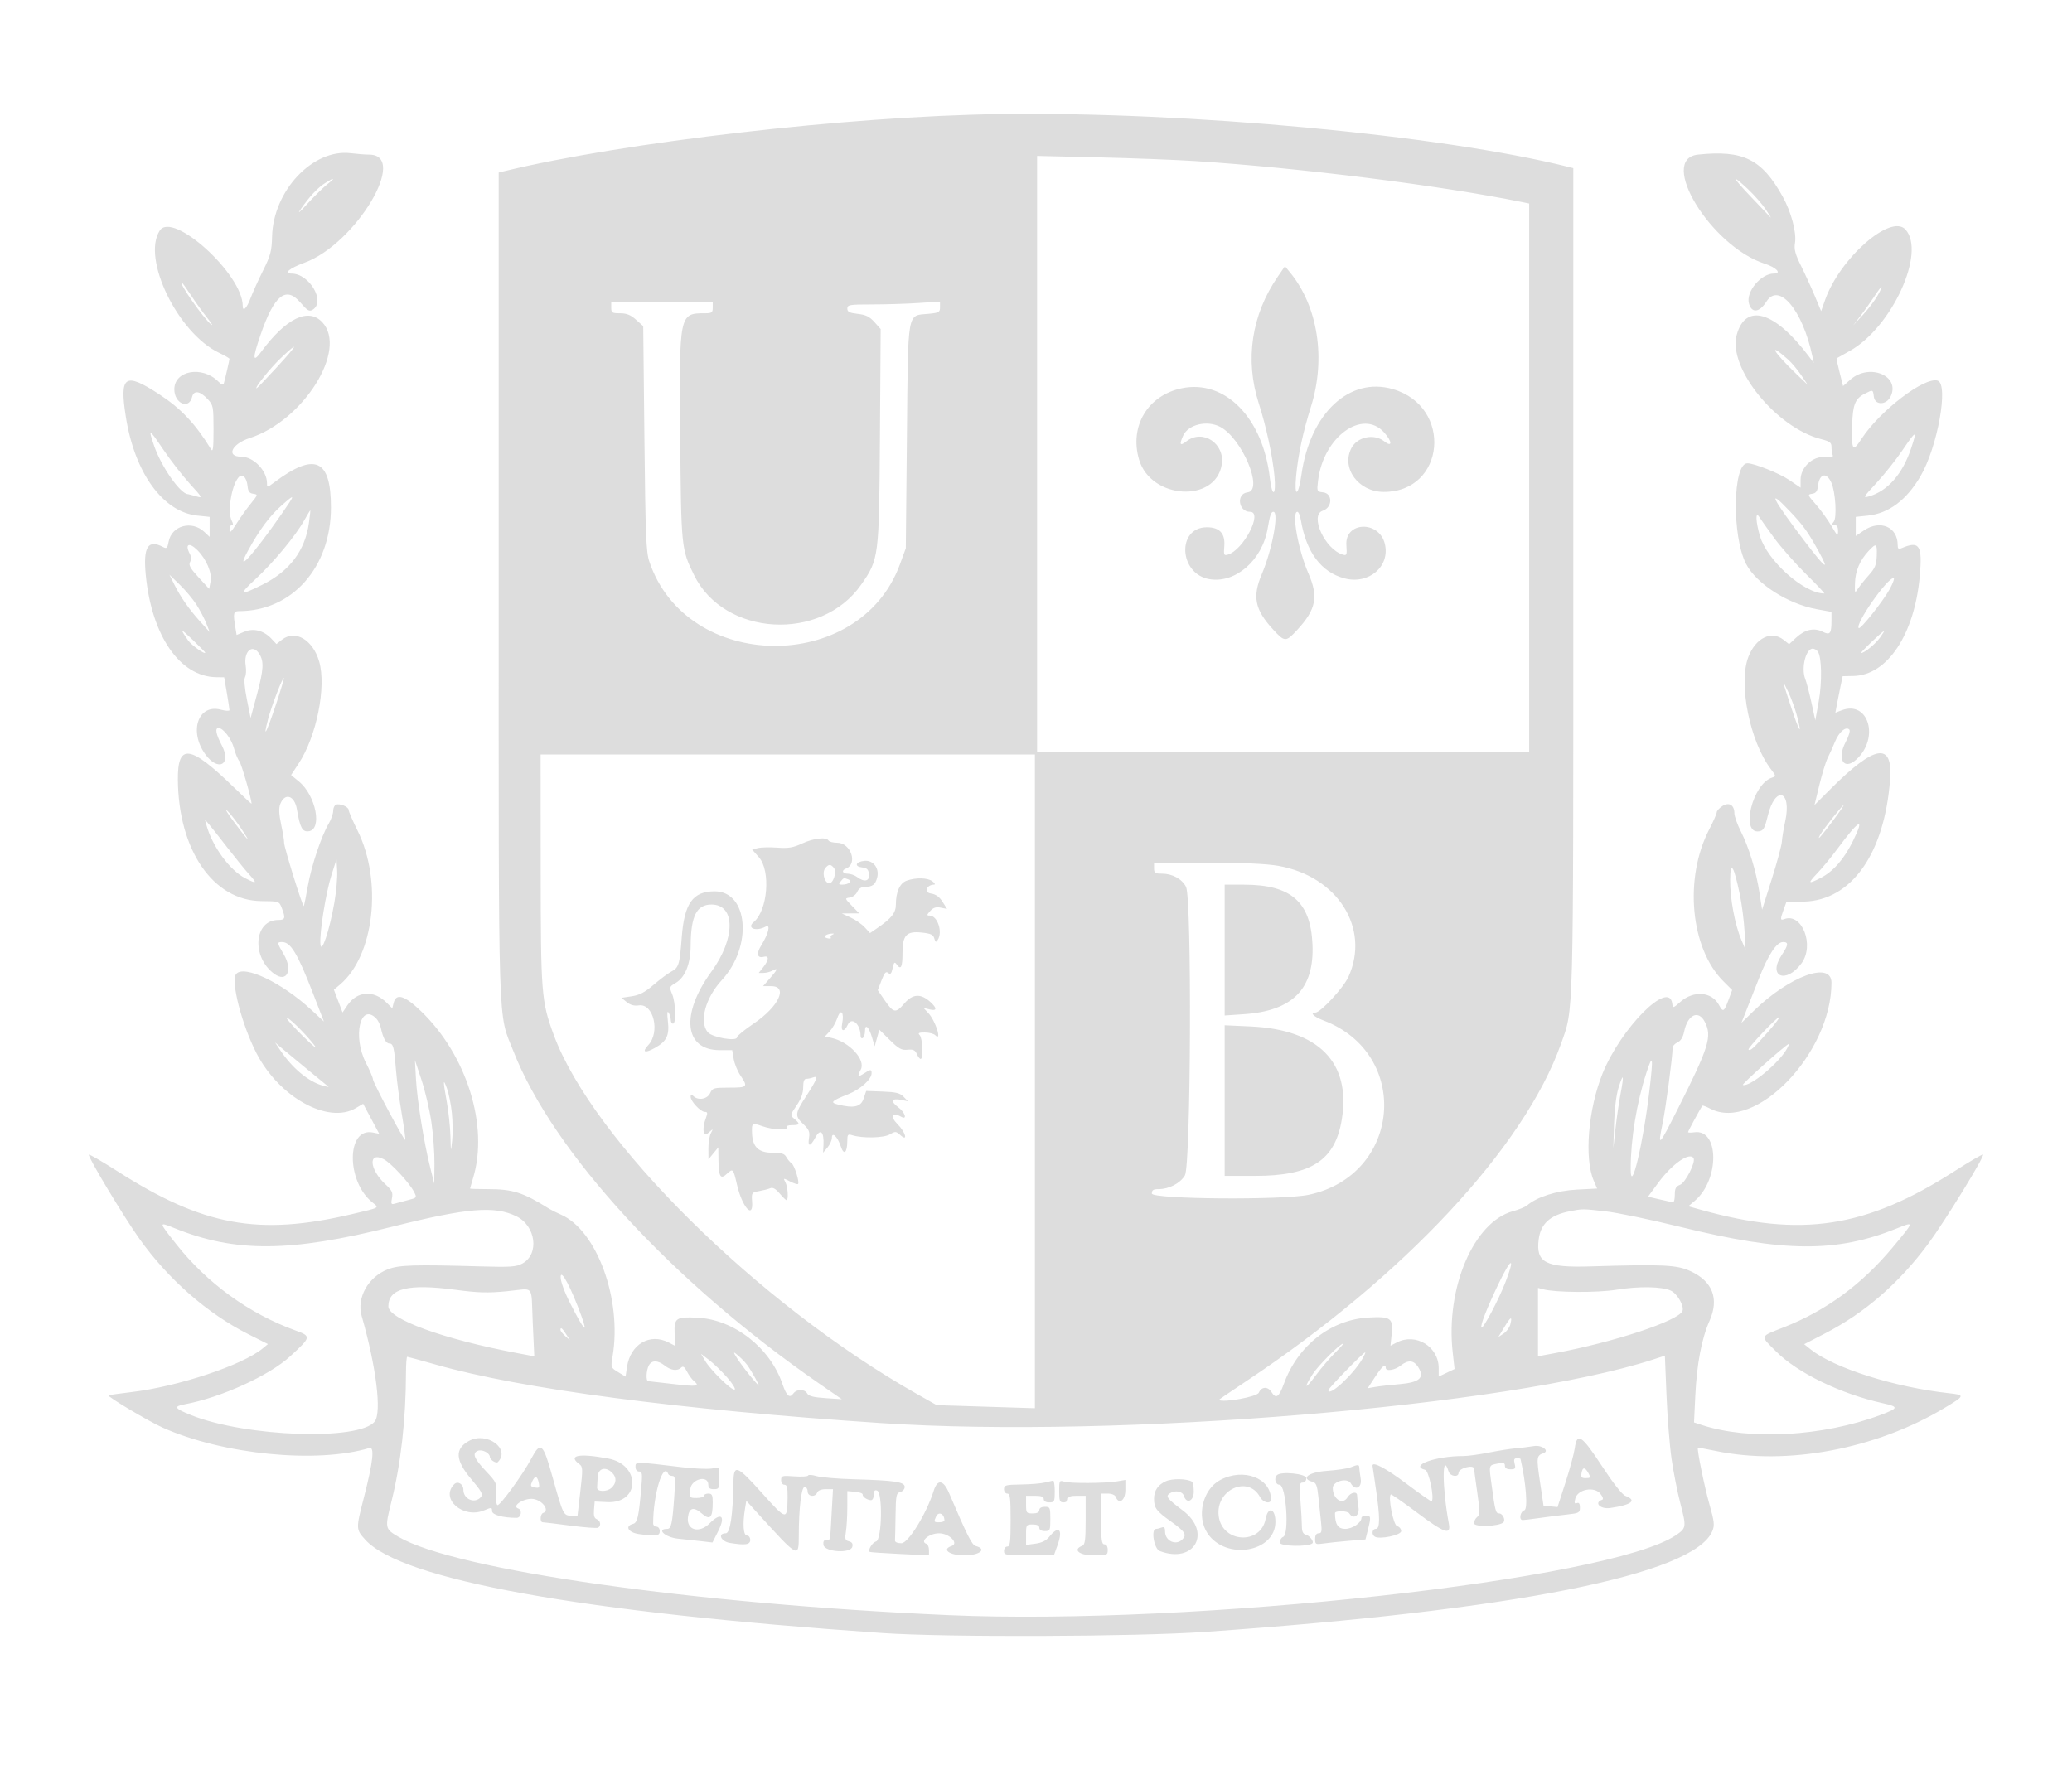 <svg id="svg" xmlns="http://www.w3.org/2000/svg" xmlns:xlink="http://www.w3.org/1999/xlink" width="400" height="340.788" viewBox="0, 0, 400,340.788">
<g id="svgg">
<path id="path0" class="brasao-svg-loading" d="M192.971 22.030 C 163.816 22.434,120.391 27.448,97.231 33.086 L 96.273 33.319 96.273 112.950 C 96.273 201.309,96.081 195.249,99.117 202.982 C 106.774 222.484,129.788 247.518,158.040 267.076 L 162.513 270.172 159.365 269.963 C 157.059 269.810,156.113 269.569,155.829 269.062 C 155.328 268.166,153.806 268.173,153.147 269.075 C 152.427 270.058,151.840 269.544,151.056 267.244 C 148.660 260.209,141.705 254.780,134.644 254.430 C 130.497 254.224,130.111 254.494,130.240 257.501 L 130.342 259.868 129.090 259.220 C 125.456 257.341,121.697 259.548,121.044 263.946 L 120.767 265.811 119.331 264.936 C 117.900 264.064,117.896 264.053,118.266 261.849 C 120.098 250.928,115.247 237.610,108.317 234.538 C 107.433 234.146,106.422 233.646,106.070 233.426 C 100.911 230.205,99.026 229.606,94.050 229.606 C 92.227 229.606,90.737 229.558,90.739 229.499 C 90.742 229.441,91.011 228.514,91.337 227.439 C 94.387 217.390,90.092 203.682,81.237 195.208 C 78.106 192.211,76.475 191.717,75.998 193.620 L 75.728 194.694 74.653 193.619 C 72.150 191.116,68.937 191.331,67.054 194.129 L 66.131 195.499 65.295 193.299 L 64.459 191.098 65.626 190.117 C 72.240 184.551,73.880 170.151,69.014 160.351 C 68.074 158.459,67.306 156.679,67.306 156.397 C 67.306 155.789,65.618 155.083,64.856 155.373 C 64.563 155.485,64.324 156.023,64.324 156.571 C 64.324 157.118,63.936 158.223,63.462 159.026 C 62.026 161.460,60.102 167.219,59.422 171.119 C 59.069 173.145,58.717 174.864,58.641 174.940 C 58.431 175.151,54.804 163.480,54.850 162.737 C 54.871 162.380,54.616 160.805,54.282 159.238 C 53.856 157.237,53.800 156.060,54.094 155.286 C 54.969 152.985,56.867 153.566,57.320 156.273 C 57.911 159.807,58.361 160.654,59.572 160.514 C 62.271 160.202,60.997 153.610,57.715 150.905 L 56.193 149.651 57.659 147.425 C 61.113 142.180,63.034 132.608,61.613 127.719 C 60.391 123.515,56.975 121.518,54.430 123.520 L 53.367 124.356 52.393 123.319 C 50.902 121.733,48.948 121.233,47.157 121.982 L 45.678 122.599 45.421 121.044 C 44.983 118.395,45.076 117.998,46.130 117.998 C 56.393 117.998,63.893 109.543,63.891 97.977 C 63.889 88.622,60.796 87.260,52.929 93.150 C 51.567 94.169,51.544 94.171,51.544 93.291 C 51.544 90.871,48.920 88.179,46.561 88.179 C 43.578 88.179,44.720 85.713,48.227 84.580 C 58.582 81.235,67.168 67.519,62.222 62.224 C 59.538 59.351,55.233 61.423,50.454 67.889 C 48.754 70.188,48.709 69.284,50.293 64.667 C 52.922 57.003,55.192 55.153,57.981 58.402 C 59.339 59.985,59.709 60.204,60.359 59.808 C 62.908 58.255,59.742 52.829,56.284 52.824 C 54.647 52.821,55.875 51.788,58.769 50.733 C 68.678 47.119,79.007 29.825,71.234 29.860 C 70.597 29.863,68.992 29.737,67.670 29.580 C 60.392 28.717,52.750 36.826,52.526 45.649 C 52.454 48.500,52.233 49.336,50.779 52.252 C 49.863 54.089,48.772 56.502,48.354 57.614 C 47.626 59.554,46.858 60.290,46.858 59.048 C 46.858 52.953,33.346 40.698,30.841 44.522 C 27.325 49.887,34.318 64.311,42.279 68.118 C 43.392 68.650,44.302 69.175,44.302 69.285 C 44.302 69.528,43.439 73.271,43.209 74.025 C 43.094 74.403,42.773 74.296,42.145 73.668 C 39.044 70.567,33.653 71.527,33.653 75.179 C 33.653 77.903,36.473 79.139,37.072 76.677 C 37.407 75.298,38.593 75.453,40.099 77.075 C 41.167 78.225,41.220 78.503,41.223 82.911 C 41.225 86.552,41.122 87.371,40.741 86.747 C 37.735 81.836,34.934 78.867,30.712 76.114 C 24.085 71.793,23.036 72.512,24.298 80.511 C 26.006 91.333,31.471 98.871,38.106 99.556 L 40.469 99.800 40.469 101.731 L 40.469 103.663 39.445 102.702 C 37.013 100.417,33.142 101.477,32.558 104.588 C 32.323 105.843,32.173 105.992,31.505 105.635 C 28.568 104.063,27.614 105.594,28.144 111.033 C 29.287 122.781,34.737 130.672,41.766 130.759 L 43.277 130.777 43.790 133.767 C 44.072 135.412,44.302 136.919,44.302 137.116 C 44.302 137.313,43.555 137.275,42.641 137.031 C 38.264 135.863,36.409 141.191,39.640 145.652 C 42.119 149.073,44.764 147.640,42.823 143.927 C 41.681 141.743,41.461 140.575,42.192 140.575 C 43.092 140.575,44.683 142.658,45.164 144.466 C 45.437 145.489,45.902 146.613,46.198 146.965 C 46.605 147.448,48.562 154.253,48.562 155.185 C 48.562 155.272,47.068 153.889,45.243 152.113 C 36.677 143.777,34.273 143.440,34.338 150.586 C 34.460 164.194,41.168 173.919,50.479 173.989 C 53.861 174.015,53.891 174.025,54.387 175.293 C 55.166 177.283,55.064 177.636,53.709 177.636 C 49.023 177.636,48.496 184.794,52.944 188.036 C 55.391 189.819,56.584 187.349,54.771 184.254 C 53.465 182.025,53.447 181.896,54.452 181.896 C 56.119 181.896,57.432 184.075,60.425 191.804 L 62.530 197.240 60.091 194.982 C 54.402 189.714,47.104 186.237,45.584 188.069 C 44.497 189.378,46.687 197.888,49.526 203.387 C 53.914 211.886,63.365 217.106,68.684 213.967 L 70.105 213.129 71.657 216.026 L 73.210 218.923 71.967 218.675 C 66.845 217.650,66.818 228.184,71.932 232.207 C 73.256 233.248,73.448 233.141,67.945 234.435 C 49.874 238.682,39.217 236.728,22.630 226.125 C 19.730 224.272,17.269 222.845,17.160 222.954 C 16.862 223.252,23.808 234.815,26.900 239.167 C 32.443 246.971,40.013 253.613,47.908 257.598 L 51.727 259.525 50.677 260.392 C 46.780 263.609,34.336 267.740,25.346 268.799 C 23.003 269.075,21.026 269.360,20.952 269.432 C 20.701 269.676,28.704 274.443,31.381 275.644 C 42.983 280.850,61.148 282.647,71.301 279.595 C 72.351 279.279,72.024 282.253,70.248 289.166 C 68.695 295.210,68.698 295.286,70.502 297.283 C 77.527 305.059,112.161 311.312,170.394 315.318 C 182.655 316.161,219.148 316.033,232.588 315.098 C 292.158 310.958,327.092 304.017,330.565 295.633 C 331.031 294.507,330.956 293.823,329.991 290.406 C 329.026 286.991,327.571 279.849,327.782 279.559 C 327.822 279.503,329.375 279.775,331.233 280.163 C 344.995 283.033,362.181 279.798,375.399 271.849 C 379.351 269.473,379.385 269.359,376.251 269.014 C 365.727 267.856,354.048 264.154,349.547 260.550 L 348.296 259.548 352.280 257.490 C 360.008 253.499,366.591 247.786,372.228 240.180 C 375.399 235.902,383.161 223.275,382.826 222.940 C 382.714 222.828,380.255 224.257,377.360 226.115 C 360.234 237.113,347.749 239.018,328.354 233.594 L 325.930 232.916 327.160 231.880 C 331.981 227.824,331.927 217.921,327.088 218.631 C 326.423 218.729,325.879 218.714,325.879 218.598 C 325.879 218.404,328.382 213.812,328.660 213.494 C 328.727 213.418,329.409 213.680,330.176 214.077 C 338.913 218.595,353.555 203.369,353.567 189.755 C 353.570 185.491,345.449 188.458,338.472 195.269 L 336.170 197.517 337.032 195.351 C 337.507 194.159,338.636 191.293,339.542 188.981 C 341.372 184.310,342.965 181.896,344.218 181.896 C 345.325 181.896,345.265 182.438,343.934 184.449 C 341.204 188.575,344.757 190.055,347.754 186.040 C 350.366 182.542,347.886 176.147,344.433 177.473 C 343.663 177.768,343.650 177.506,344.344 175.593 L 344.853 174.188 348.252 174.091 C 357.466 173.827,363.820 164.809,364.886 150.482 C 365.428 143.196,361.952 143.777,353.312 152.420 L 350.288 155.445 351.241 151.524 C 351.765 149.368,352.488 147.029,352.847 146.326 C 353.206 145.623,353.837 144.222,354.249 143.212 C 355.019 141.324,356.346 140.201,357.015 140.870 C 357.230 141.085,356.927 142.112,356.304 143.282 C 354.571 146.537,355.946 148.839,358.334 146.680 C 362.898 142.552,360.733 135.172,355.538 137.147 L 354.322 137.609 354.617 136.004 C 354.779 135.121,355.096 133.536,355.320 132.481 L 355.728 130.564 357.800 130.523 C 364.358 130.393,369.602 122.500,370.613 111.238 C 371.148 105.271,370.555 104.362,367.093 105.843 C 366.515 106.090,366.347 105.955,366.347 105.243 C 366.347 101.730,362.976 100.284,359.804 102.437 L 358.253 103.489 358.253 101.644 L 358.253 99.800 360.542 99.564 C 364.604 99.144,368.039 96.584,370.753 91.952 C 374.049 86.328,376.228 74.185,374.064 73.498 C 371.555 72.702,362.920 79.295,359.391 84.700 C 357.636 87.389,357.441 87.100,357.568 82.002 C 357.664 78.175,358.143 76.976,359.949 76.043 C 361.574 75.202,361.582 75.204,361.740 76.571 C 361.937 78.288,364.168 78.266,364.995 76.539 C 366.897 72.571,360.905 70.063,357.231 73.289 L 355.802 74.544 355.134 71.895 C 354.767 70.438,354.504 69.224,354.550 69.197 C 354.595 69.171,355.757 68.515,357.132 67.741 C 365.237 63.177,371.848 48.733,367.853 44.318 C 365.034 41.204,355.172 49.860,352.324 57.946 L 351.572 60.080 350.369 57.197 C 349.707 55.611,348.513 52.998,347.716 51.390 C 346.564 49.066,346.319 48.149,346.522 46.917 C 346.853 44.898,345.785 40.889,344.123 37.913 C 340.104 30.715,336.519 28.944,327.807 29.855 C 319.981 30.673,330.281 47.558,340.651 50.909 C 342.960 51.655,344.040 52.822,342.422 52.822 C 339.980 52.822,337.059 56.292,337.619 58.526 C 338.122 60.529,339.642 60.397,341.010 58.232 C 343.420 54.416,348.002 59.871,349.883 68.797 L 350.152 70.075 349.197 68.805 C 342.636 60.080,336.960 58.401,335.268 64.685 C 333.550 71.064,342.930 82.620,351.598 84.802 C 353.225 85.212,353.568 85.468,353.568 86.278 C 353.568 86.816,353.668 87.518,353.790 87.837 C 353.961 88.281,353.614 88.378,352.301 88.253 C 349.976 88.031,347.604 90.237,347.604 92.620 L 347.604 94.165 345.367 92.652 C 343.484 91.378,338.655 89.457,337.335 89.457 C 334.499 89.457,334.313 103.536,337.079 108.882 C 339.055 112.701,345.134 116.603,350.692 117.619 L 353.568 118.145 353.568 119.741 C 353.568 122.371,353.310 122.702,351.832 121.965 C 350.193 121.147,348.416 121.555,346.721 123.139 L 345.389 124.383 344.309 123.533 C 341.963 121.688,338.936 123.166,337.520 126.849 C 335.552 131.964,337.801 143.181,341.861 148.504 C 342.873 149.831,342.883 149.901,342.092 150.151 C 338.314 151.351,335.949 161.038,339.558 160.527 C 340.427 160.404,340.674 159.975,341.257 157.570 C 342.710 151.574,345.947 152.559,344.635 158.598 C 344.319 160.049,344.030 161.810,343.991 162.513 C 343.952 163.216,343.077 166.459,342.047 169.719 L 340.174 175.646 339.668 172.372 C 339.021 168.188,337.636 163.635,336.062 160.517 C 335.381 159.168,334.824 157.604,334.824 157.040 C 334.824 155.426,333.779 154.808,332.483 155.657 C 331.897 156.042,331.416 156.579,331.416 156.851 C 331.416 157.123,330.764 158.606,329.967 160.146 C 325.075 169.600,326.332 183.101,332.697 189.466 L 334.396 191.164 333.666 193.133 C 332.829 195.392,332.624 195.496,331.853 194.055 C 330.469 191.471,326.968 191.189,324.388 193.454 C 322.962 194.706,322.960 194.706,322.822 193.733 C 322.177 189.186,312.953 198.463,309.390 207.242 C 306.609 214.097,305.811 223.645,307.661 227.953 L 308.323 229.495 304.391 229.700 C 300.522 229.903,296.722 231.112,294.793 232.756 C 294.435 233.061,293.215 233.561,292.081 233.867 C 284.503 235.914,279.051 248.692,280.447 261.137 L 280.806 264.340 279.274 265.070 L 277.742 265.801 277.742 264.167 C 277.742 260.014,273.332 257.307,269.659 259.207 L 268.433 259.840 268.665 257.596 C 268.984 254.506,268.482 254.148,264.182 254.397 C 256.910 254.818,250.549 259.799,247.858 267.178 C 246.904 269.795,246.332 270.182,245.466 268.797 C 244.758 267.662,243.540 267.715,243.019 268.903 C 242.668 269.703,236.238 270.878,235.278 270.318 C 235.235 270.293,237.579 268.690,240.487 266.756 C 271.010 246.457,294.222 221.591,301.346 201.560 C 303.823 194.596,303.727 198.207,303.727 111.811 L 303.727 32.467 302.769 32.227 C 278.195 26.074,229.243 21.527,192.971 22.030 M230.671 31.099 C 250.809 32.394,278.142 35.820,293.823 39.015 L 295.208 39.297 295.208 92.279 L 295.208 145.261 247.710 145.261 L 200.213 145.261 200.213 87.684 L 200.213 30.108 212.034 30.385 C 218.536 30.537,226.922 30.858,230.671 31.099 M63.174 35.588 C 62.424 36.179,60.717 37.855,59.379 39.311 C 57.689 41.152,57.313 41.440,58.146 40.256 C 59.878 37.794,61.375 36.213,62.833 35.304 C 64.626 34.187,64.784 34.319,63.174 35.588 M337.451 36.528 C 338.641 37.641,340.195 39.414,340.903 40.469 C 341.612 41.523,342.011 42.194,341.790 41.960 C 341.569 41.725,339.878 39.952,338.032 38.019 C 334.357 34.170,334.028 33.328,337.451 36.528 M246.676 53.417 C 241.606 60.785,240.300 69.464,242.997 77.852 C 244.440 82.340,245.655 87.963,246.033 91.906 C 246.405 95.787,245.586 96.181,245.149 92.332 C 243.825 80.687,236.516 73.229,228.131 74.970 C 221.561 76.334,217.984 82.335,219.906 88.768 C 222.193 96.422,234.649 97.167,235.857 89.722 C 236.521 85.628,232.162 82.760,229.024 85.228 C 227.803 86.189,227.619 85.857,228.411 84.120 C 229.392 81.967,232.999 81.099,235.528 82.406 C 239.765 84.598,244.009 94.706,240.843 95.068 C 238.606 95.323,239.057 98.829,241.327 98.829 C 243.868 98.829,240.066 106.180,237.058 107.083 C 236.279 107.317,236.216 107.174,236.352 105.467 C 236.548 103.002,235.454 101.810,232.994 101.810 C 227.129 101.810,227.571 110.830,233.486 111.829 C 238.513 112.678,243.683 108.169,244.726 102.023 C 245.157 99.485,245.383 98.829,245.822 98.829 C 246.953 98.829,245.608 106.120,243.612 110.809 C 241.729 115.234,242.235 117.709,245.815 121.593 C 248.030 123.996,248.243 123.996,250.457 121.593 C 254.078 117.665,254.558 115.197,252.581 110.691 C 250.610 106.201,249.292 98.829,250.460 98.829 C 250.684 98.829,250.987 99.547,251.134 100.426 C 252.174 106.628,255.045 110.470,259.539 111.672 C 264.253 112.932,268.432 109.341,267.335 104.971 C 266.198 100.441,259.603 100.701,259.920 105.264 C 260.052 107.170,259.995 107.318,259.212 107.083 C 255.765 106.047,252.769 99.464,255.357 98.616 C 257.257 97.993,257.312 95.283,255.429 95.068 C 254.222 94.930,254.206 94.893,254.452 92.820 C 255.449 84.398,263.008 78.867,267.199 83.492 C 268.784 85.241,268.819 86.464,267.248 85.228 C 265.262 83.666,262.024 84.331,260.884 86.537 C 258.889 90.395,262.244 94.960,267.093 94.983 C 279.056 95.039,280.551 78.523,268.889 75.133 C 260.517 72.699,252.922 79.798,251.250 91.619 C 250.644 95.900,249.822 96.166,250.214 91.954 C 250.595 87.845,251.536 83.449,253.096 78.477 C 255.991 69.255,254.424 59.181,249.077 52.645 L 248.061 51.403 246.676 53.417 M36.844 56.976 C 37.729 58.323,39.141 60.288,39.982 61.342 C 40.823 62.396,41.177 62.993,40.769 62.667 C 39.313 61.508,34.428 54.526,35.073 54.526 C 35.163 54.526,35.960 55.628,36.844 56.976 M362.471 57.066 C 361.949 57.995,360.676 59.672,359.641 60.794 L 357.760 62.833 359.227 60.916 C 360.034 59.862,361.225 58.184,361.873 57.188 C 363.359 54.908,363.726 54.833,362.471 57.066 M137.593 59.425 C 137.593 60.361,137.410 60.490,136.081 60.490 C 131.122 60.490,131.112 60.543,131.314 84.187 C 131.500 105.796,131.519 105.993,133.982 111.027 C 139.790 122.897,158.498 123.980,166.243 112.894 C 169.676 107.979,169.716 107.667,169.873 84.270 L 170.013 63.535 168.805 62.184 C 167.868 61.135,167.147 60.781,165.588 60.606 C 163.990 60.425,163.578 60.216,163.578 59.583 C 163.578 58.852,163.974 58.786,168.371 58.784 C 171.006 58.783,175.032 58.658,177.316 58.506 L 181.470 58.231 181.470 59.306 C 181.470 60.288,181.280 60.400,179.304 60.590 C 175.044 60.999,175.325 59.425,175.080 84.250 L 174.867 105.857 173.736 108.952 C 165.955 130.242,132.538 129.871,125.348 108.413 C 124.731 106.573,124.603 103.341,124.404 84.629 L 124.175 62.975 122.783 61.732 C 121.740 60.800,120.968 60.490,119.695 60.490 C 118.169 60.490,117.998 60.383,117.998 59.425 L 117.998 58.360 127.796 58.360 L 137.593 58.360 137.593 59.425 M53.428 70.927 C 51.381 73.152,49.631 74.973,49.540 74.973 C 49.045 74.973,52.197 71.043,54.237 69.116 C 57.892 65.664,57.537 66.459,53.428 70.927 M345.197 69.423 C 345.865 70.016,346.994 71.363,347.708 72.417 L 349.004 74.334 346.779 72.204 C 342.339 67.955,341.113 65.799,345.197 69.423 M36.617 93.370 C 39.156 96.160,39.181 96.210,37.819 95.820 C 37.053 95.600,36.374 95.421,36.309 95.421 C 34.855 95.421,31.161 90.162,29.766 86.109 C 28.563 82.613,28.745 82.682,31.496 86.767 C 32.887 88.832,35.192 91.804,36.617 93.370 M368.945 86.563 C 367.295 91.521,364.408 94.815,360.808 95.847 C 359.587 96.197,359.687 96.019,362.261 93.238 C 363.781 91.597,366.041 88.753,367.283 86.918 C 369.938 82.999,370.145 82.955,368.945 86.563 M47.792 93.855 C 47.892 94.886,48.152 95.240,48.886 95.344 C 49.825 95.478,49.814 95.523,48.401 97.261 C 47.605 98.240,46.358 99.990,45.628 101.148 C 44.619 102.753,44.302 103.032,44.302 102.320 C 44.302 101.805,44.501 101.384,44.743 101.384 C 45.047 101.384,45.047 101.128,44.743 100.560 C 43.873 98.934,44.652 93.857,46.027 92.201 C 46.755 91.324,47.626 92.140,47.792 93.855 M353.542 93.192 C 354.342 94.946,354.647 99.958,354.002 100.735 C 353.557 101.272,353.583 101.384,354.154 101.384 C 354.627 101.384,354.843 101.755,354.836 102.556 C 354.828 103.614,354.703 103.516,353.557 101.549 C 352.858 100.351,351.516 98.496,350.575 97.427 C 348.942 95.571,348.908 95.476,349.831 95.345 C 350.551 95.243,350.836 94.880,350.943 93.930 C 351.224 91.441,352.570 91.059,353.542 93.192 M54.282 99.361 C 48.738 107.329,45.240 111.122,47.901 106.283 C 50.137 102.215,52.086 99.600,54.401 97.563 C 57.084 95.201,57.074 95.347,54.282 99.361 M345.532 98.722 C 348.222 101.565,348.993 102.646,351.227 106.709 C 353.280 110.444,352.366 109.725,348.334 104.434 C 342.135 96.297,340.948 93.878,345.532 98.722 M59.636 100.980 C 58.898 106.303,55.935 110.249,50.709 112.870 C 46.294 115.083,46.005 114.878,49.282 111.855 C 52.754 108.653,57.057 103.471,58.725 100.484 C 59.343 99.377,59.875 98.504,59.906 98.543 C 59.938 98.583,59.817 99.680,59.636 100.980 M342.519 103.895 C 343.823 105.677,346.590 108.813,348.669 110.863 C 350.748 112.913,352.323 114.590,352.169 114.590 C 348.258 114.590,341.176 108.275,339.768 103.532 C 338.923 100.686,338.851 98.592,339.642 99.848 C 339.921 100.291,341.216 102.112,342.519 103.895 M38.107 106.226 C 39.842 107.961,40.961 110.606,40.654 112.244 L 40.381 113.702 38.338 111.483 C 36.728 109.734,36.380 109.108,36.693 108.520 C 36.946 108.046,36.930 107.473,36.650 106.950 C 35.635 105.054,36.503 104.622,38.107 106.226 M362.308 107.322 C 362.247 109.060,361.980 109.709,360.776 111.053 C 359.974 111.948,359.031 113.124,358.679 113.665 C 358.067 114.608,358.043 114.561,358.105 112.550 C 358.175 110.236,359.050 108.179,360.725 106.390 C 362.220 104.791,362.393 104.893,362.308 107.322 M37.914 116.725 C 38.593 117.782,39.451 119.412,39.819 120.346 L 40.488 122.045 38.747 120.128 C 36.555 117.713,34.890 115.341,33.665 112.886 L 32.709 110.969 34.693 112.886 C 35.785 113.940,37.234 115.668,37.914 116.725 M364.816 113.736 C 363.547 116.067,359.153 121.595,358.827 121.270 C 358.083 120.526,364.299 111.608,365.561 111.608 C 365.788 111.608,365.453 112.565,364.816 113.736 M39.617 125.993 C 39.617 126.473,36.966 124.592,36.312 123.649 C 34.660 121.263,34.809 121.244,37.186 123.533 C 38.523 124.820,39.617 125.927,39.617 125.993 M362.951 123.093 C 362.060 124.345,359.920 126.092,359.278 126.092 C 358.984 126.092,363.368 121.900,363.714 121.851 C 363.788 121.840,363.445 122.399,362.951 123.093 M50.029 126.208 C 50.993 127.678,50.902 129.293,49.584 134.171 L 48.380 138.630 47.659 135.026 C 47.220 132.827,47.083 131.154,47.308 130.734 C 47.510 130.355,47.567 129.374,47.434 128.553 C 46.985 125.787,48.724 124.216,50.029 126.208 M350.909 125.772 C 351.681 126.734,351.781 131.717,351.102 135.463 L 350.446 139.084 349.702 135.676 C 349.293 133.802,348.749 131.728,348.493 131.068 C 347.685 128.979,348.618 125.240,349.947 125.240 C 350.241 125.240,350.674 125.479,350.909 125.772 M53.197 136.264 C 51.392 141.659,50.699 142.904,51.756 138.851 C 52.414 136.326,54.578 130.687,54.802 130.911 C 54.878 130.988,54.156 133.396,53.197 136.264 M346.927 138.292 C 347.944 142.187,347.394 141.441,345.881 136.875 C 344.060 131.375,343.985 131.001,345.234 133.625 C 345.812 134.839,346.574 136.940,346.927 138.292 M199.787 208.798 L 199.787 271.910 190.309 271.614 L 180.831 271.317 176.997 269.149 C 146.426 251.862,114.371 220.149,106.886 199.787 C 104.511 193.326,104.397 191.872,104.381 167.732 L 104.366 145.687 152.077 145.687 L 199.787 145.687 199.787 208.798 M353.932 158.360 C 351.506 161.593,350.675 162.522,351.362 161.235 C 351.917 160.197,355.635 155.485,355.900 155.485 C 356.004 155.485,355.118 156.778,353.932 158.360 M46.544 159.957 C 48.682 163.149,48.068 162.589,45.144 158.679 C 43.917 157.039,43.345 156.081,43.873 156.550 C 44.400 157.018,45.602 158.552,46.544 159.957 M43.869 163.626 C 45.388 165.591,47.279 167.918,48.072 168.797 C 49.711 170.613,49.606 170.727,47.355 169.578 C 44.356 168.048,40.973 163.421,39.854 159.318 L 39.563 158.253 40.335 159.153 C 40.760 159.648,42.350 161.661,43.869 163.626 M357.700 162.425 C 355.967 165.930,353.888 168.292,351.431 169.546 C 349.021 170.775,348.923 170.611,350.857 168.584 C 351.807 167.588,353.507 165.527,354.635 164.004 C 358.974 158.148,360.100 157.567,357.700 162.425 M154.846 162.873 C 153.118 163.676,152.216 163.827,150.069 163.671 C 148.613 163.565,146.922 163.604,146.311 163.757 L 145.200 164.036 146.509 165.526 C 148.820 168.158,148.207 175.793,145.505 178.036 C 144.079 179.219,145.930 179.924,147.815 178.915 C 148.823 178.376,148.383 180.239,146.960 182.542 C 145.971 184.142,146.174 185.072,147.439 184.742 C 148.504 184.463,148.470 185.326,147.360 186.737 L 146.477 187.859 147.388 187.859 C 147.889 187.859,148.670 187.661,149.123 187.418 C 150.276 186.801,150.154 187.168,148.625 188.910 L 147.303 190.415 148.893 190.415 C 152.209 190.415,150.339 194.374,145.472 197.659 C 143.716 198.844,142.279 200.025,142.279 200.285 C 142.279 201.153,137.481 200.323,136.635 199.308 C 134.940 197.277,136.178 192.685,139.346 189.248 C 145.340 182.746,144.476 172.094,137.955 172.100 C 133.749 172.103,132.104 174.416,131.608 181.023 C 131.211 186.295,131.040 186.847,129.554 187.628 C 128.938 187.951,127.426 189.083,126.193 190.142 C 124.503 191.595,123.462 192.142,121.961 192.367 L 119.970 192.666 120.998 193.497 C 121.694 194.061,122.440 194.265,123.313 194.129 C 126.162 193.687,127.495 199.294,125.139 201.809 C 123.851 203.183,124.483 203.435,126.447 202.332 C 128.717 201.055,129.258 199.926,128.933 197.144 C 128.757 195.635,128.804 195.100,129.078 195.527 C 129.303 195.879,129.489 196.502,129.493 196.912 C 129.497 197.322,129.691 197.657,129.925 197.657 C 130.559 197.657,130.441 193.584,129.761 191.956 C 129.186 190.580,129.204 190.522,130.443 189.790 C 132.279 188.705,133.311 186.117,133.334 182.535 C 133.371 176.860,134.496 174.654,137.353 174.654 C 142.020 174.654,142.010 181.214,137.333 187.618 C 131.345 195.817,132.077 202.769,138.928 202.769 L 141.352 202.769 141.639 204.467 C 141.797 205.401,142.389 206.847,142.954 207.681 C 144.443 209.874,144.315 210.011,140.779 210.011 C 137.775 210.011,137.545 210.077,137.090 211.076 C 136.558 212.242,134.763 212.548,133.845 211.629 C 133.447 211.232,133.333 211.265,133.333 211.780 C 133.333 212.656,135.249 214.696,136.071 214.696 C 136.592 214.696,136.638 214.913,136.305 215.789 C 135.462 218.005,135.743 219.644,136.803 218.703 C 137.711 217.897,137.714 217.898,137.229 218.822 C 136.961 219.334,136.748 220.675,136.757 221.804 L 136.772 223.855 137.719 222.698 L 138.667 221.542 138.700 224.012 C 138.744 227.257,139.098 227.812,140.362 226.624 C 141.493 225.561,141.564 225.640,142.278 228.754 C 143.266 233.060,145.446 235.531,145.196 232.060 C 145.069 230.303,145.103 230.250,146.548 229.989 C 147.363 229.841,148.339 229.589,148.718 229.427 C 149.187 229.226,149.753 229.547,150.501 230.434 C 151.103 231.150,151.704 231.736,151.836 231.736 C 152.255 231.736,152.096 229.159,151.622 228.274 C 151.179 227.446,151.201 227.442,152.513 228.121 C 153.254 228.504,153.950 228.726,154.061 228.615 C 154.399 228.278,153.364 224.971,152.810 224.615 C 152.524 224.431,152.074 223.898,151.810 223.429 C 151.426 222.746,150.887 222.577,149.092 222.577 C 146.441 222.577,145.281 221.469,145.183 218.840 C 145.106 216.799,145.180 216.748,147.194 217.466 C 149.171 218.170,152.254 218.310,151.864 217.678 C 151.710 217.430,152.143 217.252,152.904 217.252 C 154.427 217.252,154.518 217.010,153.359 216.043 C 152.519 215.342,152.524 215.317,153.785 213.461 C 154.654 212.182,155.059 211.065,155.059 209.947 C 155.059 208.815,155.246 208.307,155.663 208.307 C 155.995 208.307,156.570 208.190,156.941 208.048 C 158.012 207.637,157.746 208.390,155.707 211.538 C 153.434 215.047,153.390 215.443,155.094 217.066 C 156.181 218.102,156.368 218.556,156.185 219.702 C 155.897 221.506,156.425 221.463,157.428 219.602 C 158.380 217.833,159.108 218.532,158.974 221.085 L 158.895 222.577 159.746 221.572 C 160.214 221.018,160.596 220.180,160.596 219.709 C 160.596 218.425,161.706 219.499,162.328 221.384 C 162.912 223.152,163.561 222.592,163.572 220.312 C 163.578 219.052,163.680 218.931,164.513 219.196 C 166.489 219.823,170.584 219.738,171.761 219.046 C 172.834 218.415,172.977 218.423,173.785 219.154 C 175.350 220.570,174.853 218.644,173.236 217.027 C 171.779 215.570,172.242 214.667,173.954 215.625 C 175.220 216.334,174.748 214.792,173.393 213.790 C 171.862 212.658,172.123 211.990,173.949 212.370 L 175.293 212.650 174.439 211.766 C 173.750 211.053,172.968 210.859,170.401 210.766 L 167.217 210.650 166.719 212.141 C 166.184 213.741,164.819 214.045,161.706 213.257 C 160.200 212.876,160.529 212.553,163.690 211.303 C 166.096 210.353,168.264 208.412,168.264 207.209 C 168.264 206.435,168.046 206.447,166.758 207.291 C 165.610 208.043,165.464 207.856,166.170 206.536 C 167.180 204.648,163.975 201.168,160.528 200.411 L 159.248 200.130 160.172 199.147 C 160.679 198.606,161.351 197.427,161.664 196.526 C 162.328 194.614,163.014 195.475,162.575 197.670 C 162.265 199.218,162.981 199.351,163.656 197.870 C 164.399 196.240,166.134 197.734,166.134 200.004 C 166.134 200.381,166.326 200.571,166.560 200.426 C 166.794 200.281,166.986 199.683,166.986 199.098 C 166.986 197.587,167.721 198.233,168.336 200.283 L 168.856 202.022 169.306 200.421 L 169.755 198.819 171.790 200.825 C 173.498 202.509,174.045 202.809,175.198 202.693 C 176.286 202.584,176.658 202.754,176.991 203.514 C 177.223 204.042,177.558 204.473,177.737 204.473 C 178.269 204.473,178.105 200.427,177.551 199.872 C 177.153 199.475,177.371 199.361,178.530 199.361 C 179.350 199.361,180.251 199.591,180.532 199.872 C 181.926 201.266,180.642 197.134,179.205 195.599 L 178.275 194.606 179.446 194.900 C 180.869 195.257,180.954 194.706,179.659 193.517 C 177.785 191.796,176.219 191.864,174.600 193.737 C 172.901 195.703,172.509 195.639,170.770 193.112 L 169.453 191.197 170.178 189.298 C 170.745 187.815,171.026 187.500,171.463 187.862 C 171.898 188.224,172.088 188.022,172.325 186.945 C 172.592 185.728,172.690 185.649,173.151 186.279 C 173.930 187.345,174.228 186.715,174.228 184.002 C 174.228 180.570,174.994 179.752,177.919 180.061 C 179.696 180.248,180.167 180.468,180.368 181.201 C 180.578 181.964,180.685 182.007,181.037 181.470 C 182.039 179.943,180.978 176.784,179.463 176.784 C 178.877 176.784,178.894 176.659,179.583 175.898 C 180.178 175.241,180.701 175.075,181.607 175.256 L 182.828 175.501 181.956 174.119 C 181.348 173.155,180.669 172.673,179.707 172.524 C 178.316 172.309,178.844 170.847,180.329 170.806 C 180.605 170.799,180.454 170.508,179.994 170.160 C 179.067 169.459,176.760 169.411,175.001 170.056 C 173.711 170.528,172.950 172.229,172.950 174.638 C 172.950 176.269,172.119 177.315,169.283 179.257 L 167.960 180.163 166.940 179.056 C 166.380 178.447,165.154 177.595,164.217 177.163 L 162.513 176.377 164.194 176.367 L 165.875 176.358 164.465 174.903 C 163.066 173.459,163.063 173.447,164.062 173.305 C 164.616 173.227,165.258 172.732,165.490 172.204 C 165.764 171.580,166.283 171.244,166.981 171.239 C 168.442 171.231,168.997 170.805,169.342 169.428 C 169.792 167.636,168.578 166.048,166.886 166.216 C 165.181 166.385,164.849 167.307,166.428 167.488 C 167.375 167.596,167.653 167.870,167.760 168.797 C 167.916 170.152,166.870 170.401,165.470 169.343 C 165.015 168.999,164.212 168.711,163.685 168.704 C 162.621 168.689,162.394 168.057,163.323 167.700 C 165.659 166.804,164.251 162.726,161.605 162.726 C 160.844 162.726,160.102 162.535,159.957 162.300 C 159.505 161.568,157.065 161.841,154.846 162.873 M64.562 174.211 C 63.627 179.632,62.030 184.397,61.853 182.294 C 61.666 180.064,62.910 172.337,64.009 168.903 L 64.963 165.921 65.092 168.160 C 65.162 169.391,64.924 172.114,64.562 174.211 M246.824 167.191 C 258.232 169.224,264.543 179.215,260.335 188.580 C 259.378 190.711,254.930 195.527,253.919 195.527 C 252.799 195.527,253.634 196.329,255.485 197.030 C 272.500 203.475,270.535 226.909,252.661 230.697 C 247.621 231.765,222.364 231.566,222.364 230.458 C 222.364 229.793,222.648 229.606,223.656 229.606 C 225.685 229.606,227.805 228.507,228.743 226.969 C 229.909 225.057,230.110 173.456,228.960 171.232 C 228.168 169.701,226.316 168.690,224.302 168.690 C 222.973 168.690,222.790 168.561,222.790 167.625 L 222.790 166.560 233.120 166.575 C 240.074 166.585,244.553 166.786,246.824 167.191 M160.970 167.562 C 161.643 168.373,160.766 170.858,159.921 170.534 C 159.067 170.206,158.692 168.380,159.323 167.620 C 159.974 166.835,160.356 166.822,160.970 167.562 M335.880 172.752 C 336.266 174.618,336.672 177.774,336.783 179.766 L 336.983 183.387 336.145 181.417 C 334.913 178.522,333.967 173.420,334.007 169.880 C 334.050 166.075,334.707 167.083,335.880 172.752 M163.792 169.814 C 164.655 170.146,163.850 170.803,162.568 170.813 C 161.907 170.819,161.861 170.710,162.300 170.181 C 162.911 169.445,162.861 169.457,163.792 169.814 M236.422 183.450 L 236.422 196.079 240.149 195.826 C 249.574 195.187,253.751 190.930,253.376 182.348 C 253.016 174.129,249.228 170.820,240.178 170.820 L 236.422 170.820 236.422 183.450 M160.700 180.475 C 160.406 180.593,160.262 180.848,160.381 181.040 C 160.500 181.233,160.176 181.280,159.661 181.145 C 158.707 180.896,159.548 180.244,160.809 180.255 C 161.044 180.257,160.995 180.356,160.700 180.475 M72.599 196.622 C 72.967 196.990,73.378 197.804,73.511 198.432 C 73.937 200.433,74.511 201.491,75.169 201.491 C 75.924 201.491,76.111 202.259,76.465 206.816 C 76.611 208.690,77.104 212.410,77.560 215.083 C 78.016 217.755,78.320 220.012,78.234 220.098 C 78.015 220.316,71.991 208.999,71.991 208.371 C 71.991 208.088,71.381 206.664,70.635 205.206 C 68.043 200.143,69.547 193.570,72.599 196.622 M329.110 197.302 C 330.561 200.108,329.929 202.144,323.878 214.157 C 320.205 221.450,319.982 221.664,320.956 216.966 C 321.573 213.992,322.897 204.015,322.897 202.340 C 322.897 201.984,323.322 201.504,323.841 201.272 C 324.471 200.992,324.901 200.291,325.130 199.169 C 325.796 195.915,327.886 194.934,329.110 197.302 M60.596 201.704 C 61.421 202.773,60.693 202.221,58.644 200.224 C 56.848 198.472,55.378 196.851,55.378 196.621 C 55.378 196.076,58.906 199.512,60.596 201.704 M341.210 199.365 C 338.462 202.465,337.883 202.987,337.556 202.660 C 337.307 202.412,343.011 196.379,343.495 196.379 C 343.694 196.379,342.666 197.723,341.210 199.365 M236.422 212.508 L 236.422 227.050 242.308 227.050 C 253.155 227.050,257.749 224.057,259.035 216.153 C 260.825 205.154,254.589 198.795,241.427 198.194 L 236.422 197.966 236.422 212.508 M59.212 206.383 C 61.438 208.207,63.333 209.763,63.423 209.842 C 63.514 209.920,62.980 209.810,62.237 209.597 C 59.486 208.808,56.386 206.210,54.091 202.769 L 53.097 201.278 54.131 202.173 C 54.700 202.665,56.986 204.559,59.212 206.383 M344.997 202.438 C 343.512 205.213,337.797 209.936,336.462 209.492 C 336.142 209.385,344.719 201.727,345.382 201.528 C 345.449 201.507,345.276 201.917,344.997 202.438 M318.438 210.453 C 317.237 220.753,314.803 230.958,314.803 225.689 C 314.803 219.964,315.958 212.919,317.849 207.108 C 319.080 203.326,319.193 203.970,318.438 210.453 M83.275 216.644 C 83.629 219.030,83.898 222.683,83.872 224.762 L 83.825 228.541 83.030 225.346 C 81.824 220.496,80.529 212.431,80.302 208.342 L 80.098 204.686 81.364 208.495 C 82.061 210.591,82.920 214.257,83.275 216.644 M312.863 211.133 C 312.545 212.804,312.097 215.871,311.868 217.948 L 311.451 221.725 311.591 217.039 C 311.674 214.232,312.016 211.440,312.444 210.075 C 313.401 207.017,313.566 207.434,312.863 211.133 M87.234 214.907 C 87.402 216.548,87.427 218.946,87.290 220.234 C 87.041 222.566,87.039 222.562,86.956 219.382 C 86.909 217.625,86.594 214.654,86.256 212.780 C 85.496 208.574,85.506 208.036,86.306 210.221 C 86.648 211.157,87.066 213.265,87.234 214.907 M74.087 223.837 C 75.470 224.553,79.005 228.354,79.905 230.095 C 80.515 231.276,80.515 231.276,78.703 231.744 C 77.706 232.002,76.557 232.309,76.150 232.427 C 75.528 232.608,75.451 232.438,75.666 231.360 C 75.883 230.274,75.690 229.863,74.404 228.670 C 71.270 225.766,71.040 222.262,74.087 223.837 M326.936 223.629 C 327.403 224.386,325.375 228.379,324.320 228.780 C 323.535 229.078,323.323 229.478,323.323 230.660 C 323.323 231.486,323.179 232.154,323.003 232.144 C 322.827 232.134,321.663 231.887,320.415 231.596 L 318.146 231.066 320.089 228.426 C 322.806 224.736,326.165 222.382,326.936 223.629 M99.679 234.845 C 103.472 236.701,104.164 242.171,100.836 243.973 C 99.655 244.613,98.564 244.689,92.865 244.527 C 79.903 244.158,77.037 244.246,74.887 245.076 C 71.079 246.545,68.811 250.584,69.820 254.100 C 72.622 263.867,73.715 272.663,72.349 274.454 C 69.470 278.230,47.480 277.479,36.901 273.244 C 33.664 271.948,33.441 271.566,35.676 271.149 C 42.663 269.846,51.927 265.635,55.984 261.917 C 60.117 258.129,60.139 258.017,56.962 256.866 C 48.117 253.661,39.966 247.754,34.052 240.263 C 30.561 235.840,30.566 235.880,33.681 237.139 C 45.436 241.887,56.011 241.811,75.825 236.836 C 90.201 233.227,95.473 232.787,99.679 234.845 M309.943 233.892 C 312.172 234.140,318.612 235.479,324.254 236.867 C 344.466 241.840,354.515 241.907,366.297 237.148 C 369.590 235.817,369.595 235.800,365.341 240.895 C 359.380 248.033,352.571 253.032,344.413 256.262 C 339.620 258.158,339.733 257.807,342.900 260.974 C 347.034 265.108,355.358 269.142,363.472 270.944 C 366.598 271.638,366.550 271.894,363.046 273.208 C 351.941 277.374,337.685 278.169,328.495 275.136 L 327.032 274.653 327.279 269.488 C 327.570 263.391,328.508 258.444,330.013 255.065 C 331.922 250.780,330.640 247.419,326.343 245.438 C 323.705 244.222,321.031 244.095,307.135 244.524 C 298.359 244.796,296.459 243.808,297.050 239.281 C 297.443 236.270,299.260 234.627,303.014 233.885 C 305.513 233.391,305.450 233.391,309.943 233.892 M290.611 247.619 C 289.316 250.955,286.312 256.635,286.006 256.329 C 285.697 256.020,287.045 252.569,289.358 247.752 C 291.802 242.658,292.569 242.577,290.611 247.619 M112.240 254.100 C 113.603 257.849,112.692 256.818,110.082 251.659 C 108.927 249.376,108.213 247.403,108.234 246.547 C 108.274 244.908,110.256 248.644,112.240 254.100 M88.024 249.054 C 92.336 249.629,94.153 249.678,97.880 249.318 C 103.322 248.793,102.497 247.777,102.850 255.439 L 103.147 261.890 99.816 261.261 C 85.625 258.582,74.973 254.714,74.973 252.241 C 74.973 248.763,78.813 247.826,88.024 249.054 M322.557 249.207 C 323.806 249.791,325.169 252.169,324.802 253.125 C 324.074 255.022,311.568 259.163,300.213 261.267 L 296.912 261.878 296.912 255.277 L 296.912 248.676 297.870 248.935 C 300.255 249.579,308.341 249.635,312.034 249.033 C 316.350 248.329,320.837 248.403,322.557 249.207 M291.567 255.731 C 291.416 256.332,290.835 257.124,290.276 257.490 L 289.259 258.157 290.408 256.255 C 291.658 254.186,291.993 254.034,291.567 255.731 M109.282 257.614 L 110.036 258.786 109.118 257.974 C 108.613 257.528,108.200 257.001,108.200 256.803 C 108.200 256.178,108.505 256.407,109.282 257.614 M257.702 261.235 C 256.699 262.231,255.047 264.169,254.031 265.542 C 251.950 268.353,251.557 268.246,253.385 265.366 C 254.435 263.711,258.709 259.425,259.308 259.425 C 259.427 259.425,258.705 260.240,257.702 261.235 M144.245 263.554 C 145.062 264.660,146.910 268.000,146.438 267.519 C 144.496 265.538,140.801 260.406,141.945 261.279 C 142.724 261.873,143.759 262.896,144.245 263.554 M262.963 262.445 C 261.191 265.475,256.443 269.828,256.443 268.422 C 256.443 268.053,263.188 261.129,263.547 261.129 C 263.649 261.129,263.387 261.721,262.963 262.445 M140.401 265.996 C 141.439 267.183,142.076 268.225,141.815 268.312 C 141.226 268.509,137.202 264.579,136.125 262.757 L 135.329 261.409 136.921 262.623 C 137.796 263.291,139.362 264.809,140.401 265.996 M322.697 281.706 C 323.061 284.237,323.827 288.110,324.399 290.313 C 325.579 294.852,325.551 295.053,323.575 296.403 C 310.904 305.053,230.300 313.929,183.174 311.865 C 133.962 309.709,87.864 303.152,76.952 296.757 C 74.296 295.201,74.275 295.099,75.552 289.993 C 77.385 282.661,78.356 274.088,78.375 265.069 C 78.378 263.371,78.486 261.981,78.614 261.981 C 78.741 261.981,81.186 262.648,84.045 263.463 C 100.686 268.207,131.020 272.194,170.181 274.784 C 215.624 277.790,291.121 271.574,319.063 262.526 L 321.406 261.767 321.721 269.435 C 321.894 273.653,322.333 279.174,322.697 281.706 M128.338 263.685 C 129.543 264.633,130.789 264.781,131.508 264.062 C 131.857 263.713,132.154 263.918,132.630 264.838 C 132.986 265.527,133.577 266.339,133.944 266.643 C 135.203 267.688,134.603 267.780,130.032 267.244 C 127.513 266.949,125.309 266.698,125.133 266.687 C 124.663 266.657,124.745 264.610,125.255 263.657 C 125.821 262.598,126.970 262.609,128.338 263.685 M273.746 263.915 C 275.103 265.987,274.119 266.920,270.218 267.258 C 268.382 267.417,266.239 267.661,265.456 267.801 L 264.032 268.054 265.456 265.877 C 266.819 263.793,267.519 263.194,267.519 264.111 C 267.519 264.837,269.246 264.580,270.384 263.685 C 271.840 262.540,272.892 262.612,273.746 263.915 M90.522 278.234 C 87.754 279.748,87.894 281.967,90.987 285.614 C 92.945 287.922,93.278 288.534,92.852 289.046 C 91.703 290.431,89.457 289.510,89.457 287.654 C 89.457 286.562,88.370 285.900,87.691 286.580 C 84.888 289.382,89.396 293.331,93.460 291.633 C 94.894 291.033,94.995 291.042,94.995 291.764 C 94.995 292.503,97.072 293.078,99.740 293.078 C 100.600 293.078,100.879 291.560,100.069 291.290 C 98.625 290.809,101.266 289.149,103.007 289.443 C 104.812 289.748,106.157 291.700,104.860 292.132 C 104.270 292.329,104.191 293.930,104.771 293.930 C 104.993 293.930,107.400 294.221,110.121 294.578 C 112.841 294.935,115.247 295.115,115.467 294.979 C 116.094 294.592,115.937 293.622,115.203 293.340 C 114.729 293.158,114.576 292.632,114.671 291.505 L 114.803 289.926 117.241 290.041 C 123.575 290.341,123.741 282.826,117.427 281.630 C 111.783 280.562,109.513 281.006,111.857 282.720 C 112.517 283.202,112.532 283.645,112.036 287.949 L 111.494 292.652 110.288 292.652 C 108.778 292.652,108.703 292.499,106.697 285.304 C 104.822 278.581,104.387 278.202,102.544 281.684 C 100.946 284.704,96.533 290.763,96.035 290.620 C 95.814 290.556,95.699 289.557,95.778 288.398 C 95.917 286.374,95.838 286.202,93.755 283.999 C 91.512 281.628,91.104 280.575,92.257 280.132 C 93.103 279.808,94.569 280.569,94.569 281.333 C 94.569 281.857,95.782 282.635,96.101 282.316 C 98.648 279.769,93.971 276.348,90.522 278.234 M304.011 279.629 C 303.868 280.667,303.062 283.649,302.219 286.257 L 300.687 290.997 299.332 290.866 L 297.977 290.735 297.284 286.049 C 296.596 281.396,296.637 281.059,297.947 280.599 C 299.229 280.149,297.662 278.962,296.128 279.222 C 295.229 279.374,293.648 279.568,292.614 279.654 C 291.581 279.740,289.232 280.111,287.396 280.480 C 285.560 280.849,283.355 281.149,282.497 281.147 C 277.119 281.138,271.992 282.994,275.131 283.815 C 275.851 284.003,276.952 289.324,276.388 289.888 C 276.305 289.971,274.089 288.423,271.464 286.447 C 267.560 283.508,264.963 282.130,264.963 282.998 C 264.963 283.077,265.249 285.042,265.599 287.364 C 266.437 292.925,266.438 295.208,265.602 295.208 C 264.881 295.208,264.732 296.293,265.396 296.703 C 266.348 297.292,270.501 296.422,270.501 295.634 C 270.501 295.220,270.146 294.788,269.713 294.675 C 268.996 294.488,267.927 289.119,268.494 288.552 C 268.581 288.465,270.827 290.023,273.484 292.014 C 278.835 296.024,280.127 296.488,279.708 294.249 C 278.397 287.246,278.362 280.045,279.659 284.132 C 279.964 285.091,281.576 285.309,281.576 284.391 C 281.576 283.497,284.543 282.712,284.566 283.600 C 284.571 283.775,284.850 285.836,285.187 288.179 C 285.723 291.904,285.722 292.498,285.179 292.912 C 284.837 293.172,284.558 293.718,284.558 294.125 C 284.558 294.889,289.372 294.747,290.216 293.958 C 290.698 293.507,290.109 292.226,289.419 292.226 C 288.759 292.226,288.633 291.751,287.960 286.753 C 287.419 282.735,287.355 282.955,289.168 282.592 C 290.245 282.377,290.522 282.463,290.522 283.014 C 290.522 283.470,290.888 283.706,291.595 283.706 C 292.527 283.706,292.633 283.566,292.401 282.641 C 292.199 281.836,292.300 281.576,292.819 281.576 C 293.195 281.576,293.515 281.624,293.529 281.683 C 294.599 286.236,294.992 291.385,294.288 291.608 C 293.464 291.870,293.177 293.504,293.955 293.504 C 294.203 293.504,295.688 293.322,297.256 293.101 C 298.824 292.879,301.209 292.578,302.556 292.431 C 304.823 292.184,305.005 292.084,305.005 291.085 C 305.005 290.336,304.823 290.075,304.411 290.233 C 303.953 290.409,303.887 290.200,304.122 289.320 C 304.590 287.561,307.767 286.963,308.941 288.412 C 309.442 289.031,309.584 289.492,309.303 289.586 C 307.639 290.141,308.929 291.458,310.863 291.179 C 314.999 290.582,316.088 289.711,313.789 288.837 C 313.162 288.599,311.437 286.409,309.268 283.097 C 305.339 277.099,304.439 276.505,304.011 279.629 M122.684 283.221 C 122.684 283.781,122.953 284.132,123.381 284.132 C 123.993 284.132,124.043 284.541,123.788 287.433 C 123.297 292.989,123.055 294.024,122.194 294.249 C 120.545 294.680,121.299 295.929,123.382 296.215 C 126.722 296.673,127.370 296.578,127.370 295.634 C 127.370 295.160,127.086 294.782,126.731 294.782 C 126.379 294.782,126.092 294.501,126.092 294.158 C 126.092 288.562,128.056 282.117,129.002 284.610 C 129.081 284.816,129.439 284.984,129.799 284.984 C 130.362 284.984,130.412 285.558,130.156 289.137 C 129.791 294.226,129.575 295.208,128.814 295.208 C 126.631 295.208,128.428 296.849,130.884 297.097 C 132.348 297.245,134.445 297.472,135.544 297.602 L 137.542 297.836 138.633 295.684 C 140.142 292.706,139.260 291.876,136.993 294.143 C 134.982 296.153,132.505 295.460,132.807 292.971 C 133.032 291.118,133.904 290.873,135.463 292.226 C 137.082 293.630,137.593 293.110,137.593 290.061 C 137.593 288.676,137.448 288.392,136.741 288.392 C 136.273 288.392,135.889 288.584,135.889 288.818 C 135.889 289.052,135.261 289.244,134.494 289.244 C 133.122 289.244,133.101 289.214,133.260 287.540 C 133.450 285.551,136.741 284.746,136.741 286.688 C 136.741 287.313,137.025 287.540,137.806 287.540 C 138.797 287.540,138.871 287.395,138.871 285.451 L 138.871 283.361 137.274 283.572 C 136.395 283.688,133.855 283.565,131.629 283.298 C 122.514 282.206,122.684 282.208,122.684 283.221 M260.703 283.334 C 260.117 283.568,258.056 283.872,256.124 284.009 C 252.585 284.260,251.010 285.497,253.424 286.129 C 254.074 286.299,254.293 286.871,254.507 288.964 C 254.655 290.407,254.886 292.593,255.020 293.823 C 255.224 295.699,255.152 296.060,254.575 296.060 C 254.119 296.060,253.887 296.431,253.887 297.162 C 253.887 298.194,253.989 298.249,255.485 298.028 C 256.363 297.898,258.550 297.668,260.345 297.518 L 263.607 297.245 264.072 295.399 C 264.703 292.894,264.669 292.652,263.685 292.652 C 263.216 292.652,262.833 292.843,262.833 293.078 C 262.833 294.021,261.082 295.208,259.691 295.208 C 258.294 295.208,257.721 294.324,257.721 292.173 C 257.721 291.655,260.166 291.702,260.490 292.226 C 261.266 293.481,262.518 292.649,262.254 291.054 C 262.109 290.176,261.988 289.127,261.986 288.725 C 261.980 287.891,260.725 288.151,260.149 289.105 C 259.201 290.677,257.295 289.479,257.295 287.311 C 257.295 285.992,260.135 285.263,260.781 286.417 C 261.617 287.911,262.970 287.270,262.680 285.517 C 262.535 284.638,262.414 283.679,262.412 283.387 C 262.406 282.765,262.147 282.757,260.703 283.334 M306.722 284.582 C 307.104 285.295,307.023 285.410,306.144 285.410 C 305.286 285.410,305.156 285.241,305.326 284.350 C 305.546 283.200,306.025 283.279,306.722 284.582 M118.180 284.375 C 119.081 285.276,119.024 286.398,118.033 287.295 C 117.131 288.112,115.204 288.060,115.272 287.220 C 115.295 286.928,115.343 286.017,115.378 285.197 C 115.450 283.512,116.894 283.089,118.180 284.375 M141.594 286.155 C 141.494 292.516,140.964 296.060,140.111 296.060 C 138.492 296.060,139.154 297.629,140.895 297.916 C 143.877 298.409,144.835 298.269,144.835 297.338 C 144.835 296.864,144.551 296.486,144.196 296.486 C 143.503 296.486,143.340 294.234,143.822 291.322 L 144.077 289.779 146.444 292.387 C 154.110 300.830,154.207 300.882,154.207 296.579 C 154.207 291.275,154.702 287.114,155.334 287.114 C 155.651 287.114,155.911 287.497,155.911 287.966 C 155.911 288.982,157.395 289.152,157.769 288.179 C 157.917 287.791,158.562 287.540,159.412 287.539 L 160.809 287.539 160.539 292.332 C 160.226 297.897,160.342 297.338,159.502 297.338 C 159.052 297.338,158.878 297.651,158.969 298.296 C 159.165 299.672,164.189 300.011,164.539 298.671 C 164.693 298.084,164.502 297.770,163.895 297.612 C 163.155 297.418,163.071 297.156,163.301 295.764 C 163.448 294.872,163.571 292.741,163.574 291.029 L 163.578 287.914 165.078 288.047 C 165.903 288.119,166.558 288.349,166.533 288.557 C 166.478 289.013,167.420 289.654,168.158 289.663 C 168.450 289.667,168.690 289.197,168.690 288.618 C 168.690 287.859,168.867 287.635,169.329 287.812 C 170.434 288.236,170.250 297.344,169.130 297.636 C 168.401 297.827,167.499 299.313,167.906 299.653 C 167.986 299.720,170.591 299.898,173.695 300.049 L 179.340 300.323 179.340 299.292 C 179.340 298.725,179.121 298.188,178.853 298.098 C 177.485 297.642,179.370 296.060,181.281 296.060 C 183.250 296.060,185.182 298.017,183.701 298.511 C 181.727 299.169,183.289 300.319,186.155 300.319 C 189.147 300.319,190.626 299.104,188.358 298.511 C 187.640 298.323,186.701 296.456,183.215 288.285 C 182.118 285.714,180.977 285.550,180.250 287.859 C 178.866 292.260,175.343 297.977,174.015 297.977 C 173.254 297.977,172.754 297.761,172.780 297.444 C 172.803 297.151,172.851 294.977,172.886 292.612 C 172.944 288.699,173.027 288.292,173.802 288.089 C 174.271 287.967,174.654 287.524,174.654 287.104 C 174.654 286.140,172.710 285.848,164.856 285.630 C 161.693 285.543,158.435 285.265,157.615 285.014 C 156.795 284.762,156.072 284.713,156.008 284.903 C 155.945 285.094,154.747 285.167,153.346 285.066 C 150.977 284.894,150.799 284.945,150.799 285.785 C 150.799 286.304,151.071 286.688,151.438 286.688 C 151.935 286.688,152.070 287.231,152.047 289.137 C 151.992 293.625,151.865 293.606,147.210 288.406 C 142.286 282.906,141.648 282.650,141.594 286.155 M246.503 284.842 C 245.897 285.449,246.236 286.688,247.009 286.688 C 248.276 286.688,248.944 296.284,247.710 296.758 C 247.359 296.892,247.071 297.385,247.071 297.852 C 247.071 298.596,252.553 298.716,253.365 297.990 C 253.708 297.682,252.862 296.540,252.154 296.354 C 251.549 296.196,251.331 295.763,251.329 294.715 C 251.327 293.932,251.203 291.709,251.053 289.776 C 250.812 286.685,250.864 286.262,251.481 286.262 C 251.899 286.262,252.183 285.917,252.183 285.410 C 252.183 284.550,247.285 284.060,246.503 284.842 M104.029 286.396 C 104.191 287.241,104.073 287.366,103.258 287.210 C 102.413 287.048,102.351 286.902,102.754 286.018 C 103.288 284.845,103.760 284.985,104.029 286.396 M235.563 285.773 C 232.174 287.574,230.930 292.827,233.122 296.080 C 236.672 301.348,246.219 299.722,246.219 293.849 C 246.219 291.238,244.798 290.797,244.335 293.265 C 243.382 298.347,235.969 297.938,235.275 292.766 C 234.592 287.669,240.940 284.738,243.263 289.078 C 243.846 290.169,245.367 290.481,245.367 289.510 C 245.367 285.389,240.079 283.373,235.563 285.773 M225.060 286.011 C 223.547 286.692,222.790 287.819,222.790 289.394 C 222.790 291.180,223.221 291.760,226.036 293.769 C 228.788 295.733,229.166 296.329,228.243 297.252 C 226.999 298.497,224.920 297.536,224.920 295.716 C 224.920 294.956,224.746 294.757,224.246 294.949 C 223.876 295.091,223.396 295.208,223.181 295.208 C 222.147 295.208,222.779 299.058,223.883 299.478 C 230.565 302.019,234.024 295.921,228.328 291.643 C 225.301 289.369,224.949 288.905,225.827 288.349 C 226.874 287.686,228.257 287.925,228.541 288.818 C 229.064 290.466,230.458 289.865,230.458 287.991 C 230.458 287.068,230.296 286.212,230.098 286.090 C 229.140 285.497,226.301 285.453,225.060 286.011 M201.704 286.262 C 201.001 286.441,198.940 286.610,197.125 286.638 C 194.124 286.683,193.823 286.766,193.823 287.540 C 193.823 288.013,194.107 288.392,194.462 288.392 C 194.995 288.392,195.101 289.244,195.101 293.504 C 195.101 297.764,194.995 298.616,194.462 298.616 C 194.107 298.616,193.823 298.994,193.823 299.468 C 193.823 300.269,194.107 300.319,198.638 300.319 L 203.453 300.319 204.178 298.296 C 205.256 295.288,204.390 294.442,202.570 296.725 C 201.972 297.475,201.133 297.893,199.891 298.059 L 198.083 298.302 198.083 296.329 C 198.083 294.420,198.125 294.356,199.361 294.356 C 200.213 294.356,200.639 294.569,200.639 294.995 C 200.639 295.392,201.041 295.634,201.704 295.634 C 202.711 295.634,202.769 295.506,202.769 293.291 C 202.769 291.076,202.711 290.948,201.704 290.948 C 201.041 290.948,200.639 291.189,200.639 291.587 C 200.639 292.013,200.213 292.226,199.361 292.226 C 198.154 292.226,198.083 292.131,198.083 290.522 L 198.083 288.818 199.787 288.818 C 201.018 288.818,201.491 288.995,201.491 289.457 C 201.491 289.854,201.893 290.096,202.556 290.096 C 203.550 290.096,203.621 289.954,203.621 287.966 C 203.621 286.794,203.477 285.859,203.301 285.886 C 203.126 285.914,202.407 286.083,201.704 286.262 M204.473 287.937 C 204.473 289.812,204.585 290.096,205.325 290.096 C 205.798 290.096,206.177 289.812,206.177 289.457 C 206.177 288.995,206.650 288.818,207.881 288.818 L 209.585 288.818 209.585 293.517 C 209.585 297.301,209.460 298.264,208.946 298.462 C 207.024 299.199,208.308 300.319,211.076 300.319 C 213.745 300.319,213.845 300.281,213.845 299.255 C 213.845 298.592,213.603 298.190,213.206 298.190 C 212.675 298.190,212.567 297.361,212.567 293.291 L 212.567 288.392 213.858 288.392 C 214.613 288.392,215.251 288.657,215.394 289.031 C 216.001 290.611,217.252 289.725,217.252 287.715 L 217.252 285.761 215.655 286.031 C 213.356 286.418,206.559 286.459,205.431 286.091 C 204.522 285.795,204.473 285.890,204.473 287.937 M182.322 293.585 C 182.322 293.775,181.846 293.930,181.266 293.930 C 180.285 293.930,180.246 293.852,180.712 292.828 C 181.198 291.762,182.322 292.290,182.322 293.585 " stroke="none" fill="#dddddd" fill-rule="evenodd"></path>
</g>
</svg>
